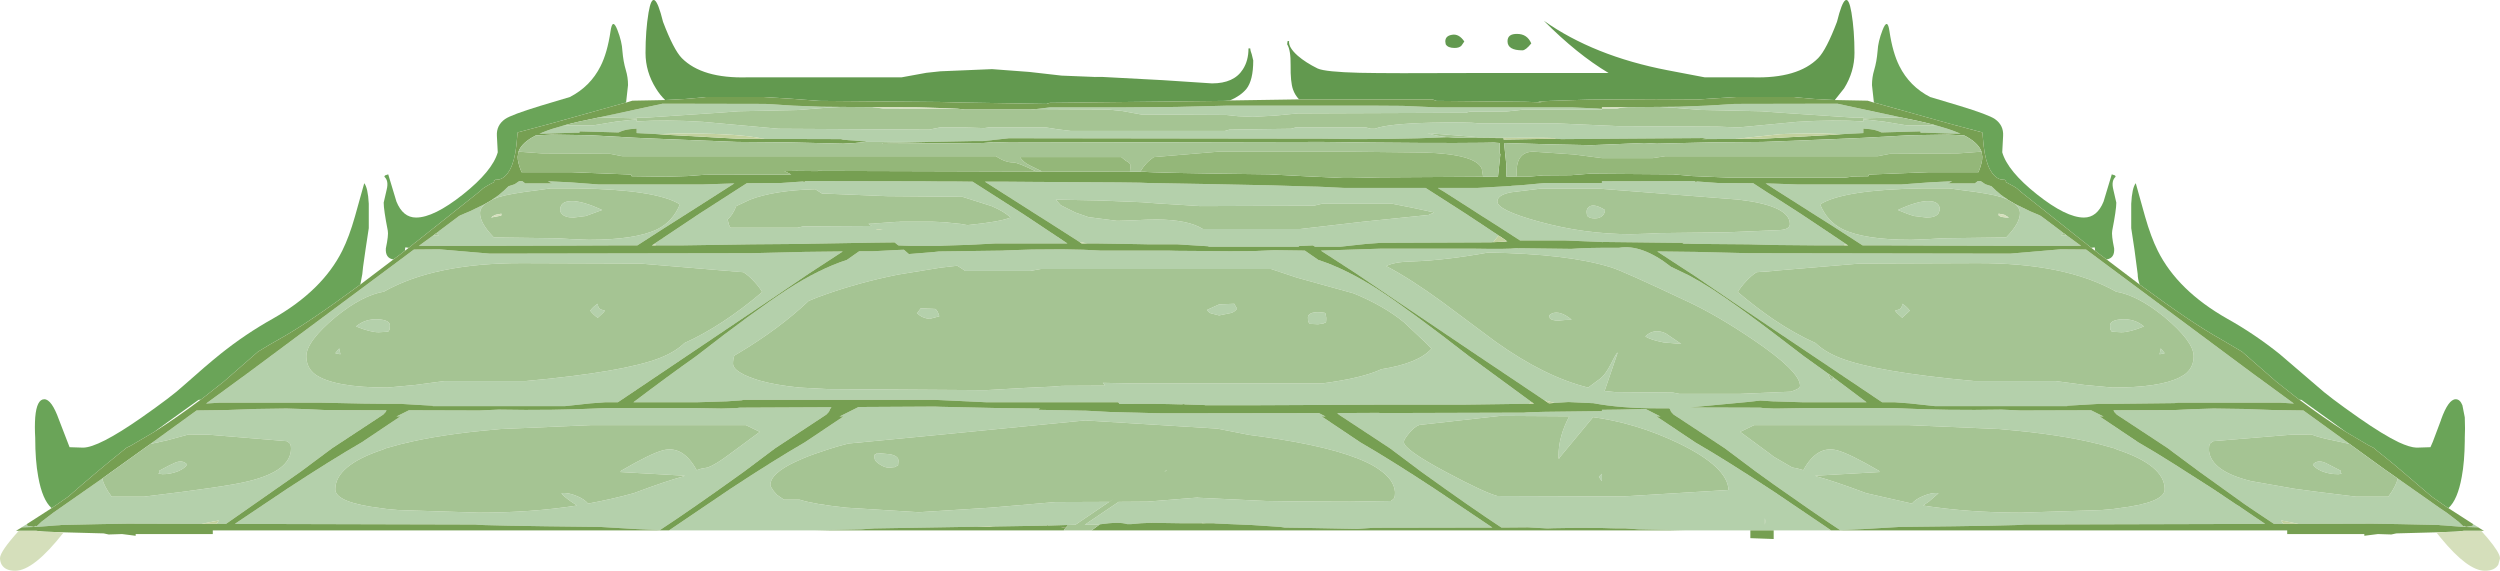 <?xml version="1.0" encoding="UTF-8" standalone="no"?>
<svg xmlns:ffdec="https://www.free-decompiler.com/flash" xmlns:xlink="http://www.w3.org/1999/xlink" ffdec:objectType="frame" height="132.1px" width="578.6px" xmlns="http://www.w3.org/2000/svg">
  <g transform="matrix(1.0, 0.0, 0.0, 1.0, 0.0, 22.45)">
    <use ffdec:characterId="594" height="132.1" transform="matrix(1.0, 0.0, 0.0, 1.0, 0.0, -22.45)" width="578.6" xlink:href="#shape0"/>
  </g>
  <defs>
    <g id="shape0" transform="matrix(1.0, 0.0, 0.0, 1.0, 0.0, 22.45)">
      <path d="M91.05 37.6 Q89.15 37.3 89.3 35.05 89.95 31.95 89.75 30.95 88.8 26.1 88.8 24.45 L89.5 21.4 Q90.0 19.35 88.95 18.45 L89.1 18.15 89.85 17.9 91.75 24.2 Q93.25 27.9 96.3 27.9 100.4 27.9 107.15 22.55 113.95 17.15 115.2 12.8 L115.0 9.0 Q114.85 6.55 116.9 5.1 118.35 4.1 125.05 2.05 L131.9 0.0 Q136.65 -2.45 139.0 -7.15 140.55 -10.2 141.3 -15.2 141.75 -18.45 142.9 -15.5 143.95 -12.8 144.05 -10.65 144.25 -8.2 144.85 -6.2 145.35 -4.55 145.35 -2.75 L144.9 1.3 144.6 1.35 127.65 6.1 119.8 8.2 119.5 11.3 Q119.1 14.8 118.05 16.75 L118.05 16.8 118.0 16.85 Q117.05 18.6 115.65 19.05 L115.3 19.1 114.85 19.15 114.65 19.15 114.25 19.45 114.35 19.45 114.35 19.7 Q113.4 20.15 112.5 20.7 L111.8 21.15 111.25 21.65 110.4 22.35 96.3 33.55 95.95 33.8 95.6 34.1 95.55 34.15 95.45 34.2 95.4 34.25 94.6 34.9 93.8 34.8 93.8 34.85 93.75 35.2 93.7 35.55 93.7 35.6 93.55 35.7 93.5 35.75 93.45 35.75 93.2 36.0 91.05 37.6 M433.7 1.3 L433.25 -2.75 Q433.25 -4.55 433.75 -6.2 434.35 -8.2 434.55 -10.65 434.65 -12.8 435.7 -15.5 436.85 -18.45 437.3 -15.2 438.05 -10.2 439.6 -7.15 441.95 -2.45 446.7 0.0 L453.55 2.05 Q460.25 4.1 461.7 5.1 463.75 6.55 463.6 9.0 L463.4 12.8 Q464.65 17.15 471.45 22.55 478.2 27.9 482.3 27.9 485.35 27.9 486.85 24.2 L488.75 17.9 489.5 18.15 489.65 18.45 Q488.6 19.35 489.1 21.4 L489.8 24.45 Q489.8 26.1 488.85 30.95 488.65 31.95 489.3 35.05 489.45 37.3 487.55 37.6 L485.4 36.0 485.15 35.75 485.1 35.75 485.05 35.7 484.9 35.6 484.9 35.55 484.85 35.2 484.8 34.85 484.8 34.8 484.0 34.9 483.2 34.25 483.15 34.2 483.05 34.15 483.0 34.1 482.65 33.8 482.3 33.55 468.2 22.35 467.35 21.65 466.8 21.15 466.1 20.7 464.25 19.7 464.25 19.45 464.35 19.45 463.95 19.15 463.75 19.15 463.3 19.1 462.95 19.05 Q461.55 18.6 460.6 16.85 L460.55 16.8 460.55 16.75 Q459.5 14.8 459.1 11.3 L458.8 8.2 450.95 6.1 434.0 1.35 433.7 1.3 M495.2 43.4 Q494.75 42.1 494.75 41.0 L494.0 35.3 493.25 30.35 493.25 24.7 Q493.45 21.0 494.3 19.95 L496.45 27.65 Q497.8 32.4 499.4 35.6 504.0 44.8 515.45 51.3 521.8 54.85 527.55 59.45 L536.3 66.95 Q538.85 69.3 546.0 74.3 551.6 78.2 555.15 79.9 557.75 81.1 559.25 81.15 L559.4 81.15 562.5 81.05 563.05 79.8 564.95 74.75 564.95 74.7 Q566.65 69.95 568.35 69.95 569.35 69.95 569.9 71.35 L570.45 74.15 570.5 76.55 570.5 76.95 570.45 78.85 570.45 79.55 Q570.4 84.45 569.75 87.9 568.8 93.2 566.7 95.1 L566.65 95.15 566.55 95.1 565.25 94.2 562.75 92.45 554.5 85.4 552.3 83.6 550.05 81.8 549.35 81.2 548.25 80.65 542.9 77.5 539.95 75.35 532.65 70.1 532.15 70.05 531.1 69.25 526.85 65.9 518.9 58.95 513.9 56.0 Q507.4 52.4 495.2 43.4 M11.95 95.15 Q9.8 93.25 8.85 87.9 8.15 84.2 8.15 78.85 8.0 76.3 8.15 74.15 8.5 69.95 10.25 69.95 11.95 69.95 13.65 74.7 L16.1 81.05 19.2 81.15 Q22.75 81.15 32.6 74.3 39.75 69.3 42.3 66.95 47.75 62.1 51.05 59.45 56.8 54.85 63.15 51.3 74.6 44.8 79.2 35.6 80.8 32.4 82.15 27.65 L84.3 19.95 Q85.15 21.0 85.35 24.7 L85.35 30.35 84.6 35.3 Q83.85 40.35 83.85 41.0 L83.4 43.4 Q71.2 52.4 64.7 56.0 62.35 57.3 59.7 58.95 L51.75 65.9 47.5 69.25 46.45 70.05 45.95 70.1 38.65 75.35 35.7 77.5 30.35 80.65 29.25 81.2 Q21.9 87.1 15.85 92.45 L13.35 94.2 11.95 95.15" fill="#6aa458" fill-rule="evenodd" stroke="none"/>
      <path d="M153.95 0.7 Q152.75 -0.45 151.8 -2.0 149.4 -5.85 149.4 -10.2 149.4 -15.35 150.1 -19.55 151.25 -26.3 153.45 -17.4 155.9 -10.95 157.8 -9.0 162.5 -4.25 173.0 -4.55 L208.65 -4.55 214.4 -5.6 217.65 -5.95 229.6 -6.45 238.25 -5.8 245.7 -4.95 253.15 -4.65 253.85 -4.55 253.25 -4.65 255.0 -4.65 269.1 -3.9 280.5 -3.15 Q285.6 -3.15 287.65 -6.4 288.95 -8.4 288.95 -11.25 L289.35 -11.25 Q289.35 -10.8 289.7 -9.9 L290.05 -8.45 Q290.05 -3.85 288.45 -1.85 287.1 -0.25 284.65 0.8 L284.6 0.8 283.45 0.9 283.4 0.9 242.95 1.35 242.2 1.6 221.25 1.25 217.65 1.15 212.5 1.1 189.65 0.9 183.1 0.4 176.75 0.0 163.4 0.0 162.6 0.1 158.7 0.45 153.95 0.7 M300.65 0.55 Q299.7 -0.45 299.25 -1.75 298.65 -3.45 298.7 -7.35 298.75 -10.85 297.9 -12.2 L298.0 -12.95 298.35 -12.95 Q298.15 -11.5 300.35 -9.55 302.2 -7.95 304.95 -6.6 306.7 -5.8 314.7 -5.6 321.5 -5.45 340.75 -5.55 L372.3 -5.55 Q365.0 -9.9 357.3 -17.65 368.85 -9.5 385.9 -6.2 L394.55 -4.55 405.6 -4.55 Q416.1 -4.25 420.8 -9.0 422.7 -10.95 425.15 -17.4 427.35 -26.3 428.5 -19.55 429.2 -15.35 429.2 -10.2 429.2 -5.85 426.8 -2.0 L424.65 0.7 419.9 0.45 416.0 0.1 415.2 0.0 401.85 0.0 395.5 0.4 393.45 0.55 383.3 0.5 367.8 0.6 358.75 0.9 356.0 1.05 356.8 1.25 353.0 1.1 332.4 0.9 331.55 0.55 301.9 0.55 300.65 0.55 M336.05 -14.4 Q337.65 -14.7 338.9 -12.85 L338.25 -11.9 Q337.75 -11.35 336.65 -11.35 335.1 -11.35 334.6 -12.2 L334.5 -12.85 Q334.5 -14.15 336.05 -14.4 M348.9 -12.9 Q348.9 -14.65 351.15 -14.6 353.45 -14.6 354.4 -12.4 353.1 -10.8 352.35 -10.8 348.9 -10.8 348.9 -12.9" fill="#62994f" fill-rule="evenodd" stroke="none"/>
      <path d="M572.4 98.85 L573.45 99.5 573.5 99.6 570.2 99.5 567.5 99.3 565.65 99.15 564.75 99.1 564.4 99.05 555.2 98.85 549.1 98.75 532.0 98.8 527.95 98.0 528.45 98.75 528.45 98.8 526.3 98.8 521.8 95.8 519.45 94.2 519.1 93.95 509.0 86.7 503.0 82.25 501.75 81.3 489.9 73.5 489.3 72.85 489.15 72.5 503.35 72.45 507.4 72.25 507.55 72.25 512.3 72.1 519.25 72.2 526.15 72.45 533.1 72.55 543.8 80.3 539.9 79.45 Q536.85 78.85 534.95 78.1 L530.35 78.15 512.25 79.65 511.6 80.1 Q511.25 80.45 511.25 81.35 L511.25 81.9 Q511.8 86.65 521.0 88.9 L530.9 90.65 536.05 91.35 545.3 92.5 552.75 92.5 Q554.5 90.15 554.95 88.3 L564.55 95.05 566.25 96.2 569.0 98.3 570.1 99.35 570.45 99.25 570.7 99.5 571.5 99.35 Q572.55 99.3 572.3 98.95 L572.4 98.85 M423.25 100.3 L410.5 100.3 405.1 100.3 389.95 100.3 383.9 100.15 381.55 100.1 379.15 100.05 376.3 99.85 374.35 99.85 372.4 99.8 370.75 99.75 Q365.15 99.65 359.5 99.8 L358.15 99.85 353.65 99.6 347.5 99.65 Q340.35 94.95 328.9 86.7 L321.7 81.3 309.85 73.5 309.5 73.15 319.2 73.1 319.25 73.15 352.8 73.05 Q353.45 72.85 370.75 72.7 L370.75 72.4 374.7 72.35 380.85 72.2 381.65 72.6 383.9 73.75 384.3 73.95 383.35 73.9 392.3 79.9 Q399.55 84.1 409.5 90.65 L410.5 91.3 422.7 99.55 423.5 100.15 423.25 100.3 M188.65 100.3 L154.85 100.3 169.1 90.65 Q179.05 84.1 186.3 79.9 L195.25 73.9 194.3 73.95 198.6 71.8 198.55 71.75 216.35 71.65 217.65 71.7 231.35 72.0 231.7 72.0 240.7 72.1 240.3 72.4 251.1 72.6 251.3 72.6 256.9 72.9 260.55 73.0 262.8 73.05 266.45 73.15 269.0 73.2 271.1 73.2 271.45 73.2 271.7 73.2 272.0 73.2 272.25 73.2 305.25 73.15 306.8 73.95 305.85 73.9 314.8 79.9 Q322.05 84.1 332.0 90.65 L345.4 99.65 317.95 99.7 314.15 99.95 313.95 99.95 300.65 99.7 297.3 99.65 296.35 99.5 289.55 99.05 289.4 99.05 289.25 99.05 281.25 98.7 280.95 98.65 279.1 98.65 278.15 98.55 278.2 98.65 273.15 98.65 266.55 98.55 266.45 98.5 266.4 98.55 264.1 98.65 261.85 98.85 260.85 98.85 Q259.1 98.25 254.55 98.9 L254.35 98.9 254.0 98.95 253.0 99.0 251.05 99.0 Q255.0 96.3 258.9 93.7 L265.55 93.65 277.2 92.7 277.35 92.75 293.0 93.5 299.8 93.6 312.5 93.65 321.9 93.5 322.5 93.05 Q322.85 92.65 322.85 91.75 L322.85 91.35 Q322.6 88.55 319.25 86.25 317.95 85.3 316.2 84.5 308.55 80.9 292.1 78.6 L289.1 78.2 281.75 76.75 251.15 74.85 217.65 78.15 207.85 79.1 196.35 80.2 Q193.75 80.85 191.5 81.6 L190.2 82.05 Q186.9 83.1 184.5 84.25 L184.25 84.35 Q178.3 87.1 178.3 89.8 178.3 90.15 179.05 91.2 L179.85 92.1 181.45 93.2 185.1 93.2 Q188.35 94.25 195.9 95.05 L212.65 96.1 229.2 95.05 244.25 93.75 256.75 93.7 257.6 93.1 248.9 99.0 247.2 99.05 242.55 99.2 242.5 99.0 242.4 99.2 230.35 99.4 229.75 99.4 229.1 99.35 226.3 99.45 202.3 99.85 199.45 100.05 197.05 100.1 194.7 100.15 188.65 100.3 M5.1 99.6 L5.15 99.5 6.2 98.85 6.3 98.95 Q6.05 99.3 7.1 99.35 L7.9 99.5 8.15 99.25 8.5 99.35 9.6 98.3 12.35 96.2 23.65 88.3 Q24.1 90.15 25.85 92.5 L33.3 92.5 Q52.85 90.15 57.6 88.9 67.35 86.5 67.35 81.35 67.35 80.45 67.0 80.1 L66.35 79.65 48.25 78.15 43.65 78.1 38.7 79.45 34.8 80.3 45.5 72.55 52.45 72.45 59.35 72.2 66.3 72.1 71.2 72.25 75.25 72.45 89.45 72.5 89.3 72.85 88.7 73.5 76.85 81.3 69.6 86.7 52.3 98.8 50.15 98.8 50.15 98.75 50.65 98.0 46.6 98.8 29.5 98.75 23.4 98.85 14.2 99.05 13.85 99.1 12.95 99.15 11.1 99.3 8.4 99.5 5.1 99.6 M521.25 63.9 L530.9 70.95 530.25 70.9 527.85 70.75 504.1 70.75 503.25 70.85 494.6 70.95 489.9 71.0 489.45 71.0 485.7 71.0 485.65 71.0 485.35 71.05 478.45 71.45 478.45 71.55 447.9 71.55 441.9 70.9 438.5 70.65 435.6 70.65 410.5 53.8 400.0 46.7 392.15 41.35 391.45 40.9 383.55 35.75 384.0 35.75 392.45 35.85 394.2 35.9 404.75 36.15 405.3 36.15 465.25 36.25 476.95 35.25 482.8 35.3 488.1 39.25 515.8 59.85 521.25 63.9 M500.05 58.2 L500.25 58.35 501.0 59.3 499.8 59.55 500.05 58.45 500.05 58.2 M488.55 54.0 Q488.35 53.8 488.35 52.9 488.35 51.6 491.15 51.45 494.05 51.3 496.2 53.1 492.9 54.45 490.95 54.45 L489.3 54.35 488.75 54.3 488.55 54.0 M505.25 64.45 L505.65 64.2 Q507.7 62.65 507.7 60.0 507.7 56.55 500.85 50.85 494.75 45.9 489.75 45.05 478.0 38.4 457.65 38.45 L430.4 38.55 410.8 40.2 410.5 40.25 406.55 40.55 Q405.3 41.35 404.2 42.55 402.9 43.9 402.2 45.15 406.4 48.7 410.5 51.5 415.4 54.8 420.2 56.95 422.25 58.95 425.75 60.35 434.05 63.65 457.05 65.75 L475.8 65.75 482.5 66.65 488.95 67.25 Q499.7 67.25 504.35 64.95 L505.25 64.45 M424.4 64.95 L432.0 70.65 417.25 70.65 410.8 70.45 410.6 70.45 410.5 70.45 407.4 70.25 404.85 70.55 391.05 71.85 407.4 71.9 408.15 72.0 410.5 72.1 411.6 72.1 417.25 72.0 438.5 72.0 Q450.8 72.6 463.15 72.35 L467.65 72.55 483.95 72.5 486.85 73.95 485.9 73.9 494.85 79.9 Q498.6 82.05 503.1 84.9 L512.1 90.65 517.55 94.3 518.05 94.6 520.4 96.2 524.25 98.8 468.5 98.95 Q467.7 99.2 439.75 99.5 L431.2 100.0 427.8 100.15 425.9 100.25 Q419.9 96.3 410.5 89.65 L406.4 86.7 399.2 81.3 388.35 74.15 387.35 73.5 386.75 72.85 386.55 72.35 386.35 72.05 383.5 72.05 Q375.0 72.05 368.7 70.85 L368.4 70.85 363.0 70.6 359.75 70.8 357.45 70.2 Q340.9 59.15 322.5 46.7 L313.95 40.9 305.7 35.55 319.6 35.1 340.9 35.1 Q349.35 35.25 350.75 35.0 L351.3 35.0 351.35 35.05 351.55 35.0 363.65 35.15 Q367.45 34.85 374.7 34.9 380.0 34.0 386.75 39.3 L390.9 41.3 Q393.6 42.75 396.4 44.55 402.0 48.2 410.5 54.65 L417.5 60.0 423.0 63.95 423.7 65.5 423.7 65.7 424.4 64.95 M489.3 81.3 L485.7 80.3 485.45 80.25 Q476.65 78.05 463.8 76.95 L462.8 76.85 442.0 75.95 405.95 75.95 Q404.85 76.45 403.9 76.95 L402.75 77.5 409.8 82.7 410.5 83.25 414.8 85.75 415.9 85.95 417.15 86.3 417.35 86.4 Q420.5 80.6 425.1 81.75 427.9 82.45 434.85 86.5 L435.0 86.8 427.05 87.25 420.1 87.65 420.4 87.8 Q424.35 88.85 431.95 91.7 L442.5 94.1 Q443.3 93.1 445.1 92.35 447.25 91.45 448.65 91.7 L446.4 93.65 445.05 94.55 Q455.65 96.2 467.75 96.2 L486.35 95.6 489.1 95.35 490.15 95.2 Q501.0 93.9 501.0 90.8 501.0 85.25 490.0 81.6 L489.3 81.3 M541.75 86.5 L541.75 86.95 541.95 87.15 541.3 87.3 541.0 87.3 Q539.1 87.3 537.35 86.6 535.8 85.9 535.35 85.15 L535.3 85.05 Q536.35 83.9 538.1 84.65 L538.25 84.7 541.75 86.5 M448.0 6.55 Q451.1 7.4 452.9 8.15 L453.75 8.5 451.35 8.45 445.5 8.25 444.5 8.25 444.45 7.95 435.45 8.2 Q434.2 7.6 432.85 7.45 L431.25 7.3 431.25 8.35 427.15 8.55 426.2 8.6 421.8 8.45 Q414.7 8.45 412.05 8.6 L401.65 9.7 393.95 9.75 395.1 9.5 361.35 9.75 360.1 9.65 359.75 9.5 357.5 9.45 357.45 9.45 356.35 9.45 342.05 9.3 330.4 8.35 Q332.35 9.05 335.15 9.3 321.0 9.95 305.95 9.65 L233.5 9.55 227.5 10.2 225.15 10.2 215.05 10.4 200.3 10.4 200.5 10.3 195.15 9.9 194.65 9.75 176.95 9.7 Q172.9 8.85 166.55 8.6 163.9 8.45 156.8 8.45 L152.4 8.6 151.45 8.55 147.35 8.35 147.35 7.3 145.75 7.45 Q144.4 7.6 143.15 8.2 L134.15 7.95 134.1 8.25 133.1 8.25 127.25 8.45 124.85 8.5 125.7 8.15 Q127.5 7.4 130.6 6.55 L137.4 6.55 142.55 5.7 147.35 5.15 147.35 5.65 Q154.05 5.2 162.65 5.75 L180.2 7.35 215.05 7.55 217.55 7.05 217.65 7.05 223.25 7.05 227.75 7.2 228.85 7.05 242.1 7.05 244.95 7.5 247.8 7.85 283.5 7.85 284.55 7.55 298.85 7.35 299.85 7.05 316.15 7.05 317.25 7.35 318.2 7.35 Q321.1 6.2 331.25 5.95 340.0 5.75 342.05 6.1 L360.1 6.1 374.7 6.75 397.45 6.85 402.3 7.05 415.95 5.75 Q424.55 5.2 431.25 5.65 L431.25 5.15 436.05 5.7 441.2 6.55 448.0 6.55 M464.55 23.7 L463.3 23.2 Q460.65 22.35 454.0 21.55 L451.15 21.15 444.9 21.15 Q426.65 21.45 421.25 24.85 422.85 28.8 426.45 30.6 431.5 33.05 442.3 33.05 L446.2 32.9 449.55 32.7 464.3 32.5 464.5 32.3 Q467.5 29.15 467.5 26.9 467.5 25.7 466.35 24.75 L469.85 26.45 472.1 27.4 472.5 27.65 476.9 30.95 477.45 31.4 477.55 31.45 477.05 32.05 478.35 32.05 481.65 34.45 469.05 34.45 449.5 34.4 449.05 34.4 437.15 34.35 435.6 34.35 431.1 34.35 424.9 30.35 419.7 27.05 410.5 21.2 408.65 20.0 410.5 20.05 416.2 20.25 439.95 20.25 446.65 19.75 451.8 19.5 450.8 20.0 457.05 20.0 457.75 19.45 458.4 19.45 459.5 20.2 460.9 20.65 461.9 21.6 461.95 21.65 462.1 21.8 462.25 21.9 463.05 22.6 463.8 23.15 464.65 23.7 464.55 23.7 M448.6 27.0 Q447.9 27.9 445.85 27.9 L443.05 27.55 Q441.55 27.15 439.25 26.15 443.85 24.0 446.45 24.1 448.95 24.15 448.95 26.15 L448.6 27.0 M383.7 2.3 L388.55 2.25 395.05 2.0 401.45 1.6 425.25 1.55 438.9 4.5 439.85 4.7 431.25 4.95 431.25 4.75 429.4 4.8 412.35 3.65 407.6 3.3 393.7 3.0 386.9 2.45 383.7 2.3 M370.75 2.75 L370.75 2.95 352.35 2.95 348.7 3.35 340.15 3.4 339.2 3.65 300.35 3.8 295.2 4.3 289.9 4.6 286.6 4.45 283.75 4.15 264.15 4.05 259.8 3.25 256.4 2.9 239.75 2.8 243.05 2.4 260.5 2.4 272.3 2.3 284.15 2.0 317.15 2.0 324.6 2.05 332.55 2.4 363.75 2.4 369.55 2.65 370.75 2.75 M194.9 2.3 L191.7 2.45 184.9 3.0 171.0 3.3 166.25 3.65 149.2 4.8 147.35 4.75 147.35 4.95 138.75 4.7 139.7 4.5 153.35 1.55 177.15 1.6 183.55 2.0 190.05 2.25 194.9 2.3 M332.95 21.05 L341.85 21.05 349.65 20.6 349.9 20.55 352.3 20.4 357.6 19.9 370.75 19.9 370.75 19.5 392.35 19.45 392.35 19.5 392.35 19.75 392.75 19.55 397.55 19.9 397.8 19.9 397.85 19.9 405.75 19.95 409.05 22.1 410.5 23.0 416.8 27.05 427.65 34.3 427.35 34.2 426.9 34.1 426.85 34.35 422.05 34.35 421.2 34.35 410.5 34.25 404.65 34.1 392.5 34.0 390.8 33.95 390.6 33.95 389.35 33.95 389.75 33.75 388.2 33.75 371.1 33.55 370.75 33.6 370.75 33.55 362.05 33.2 351.8 33.2 347.4 30.35 342.2 27.05 341.6 26.65 334.1 21.85 333.05 21.25 333.05 21.2 332.95 21.05 M414.25 29.4 Q414.25 25.15 402.4 23.75 L369.95 21.2 356.65 21.2 349.75 22.05 Q346.55 22.65 346.55 24.2 346.55 26.2 356.2 28.85 366.75 31.75 377.45 31.75 L381.0 31.65 384.15 31.5 400.05 31.3 411.9 30.8 Q414.25 30.65 414.25 29.4 M440.25 47.85 Q441.3 48.5 442.0 49.45 L440.25 51.1 438.95 49.9 438.6 49.45 439.45 49.2 Q440.25 48.9 440.25 47.85 M416.6 66.85 Q416.6 63.5 405.8 56.2 397.25 50.4 390.4 47.25 375.5 40.2 372.8 39.4 362.9 36.3 344.4 36.0 334.45 37.8 327.0 38.05 322.5 38.15 320.85 39.15 326.4 42.05 333.8 47.45 L346.15 56.65 Q357.5 64.75 367.55 67.25 L370.2 65.3 Q371.55 64.35 372.9 61.65 374.1 59.2 374.4 59.15 L371.5 67.65 371.35 68.05 373.85 68.3 387.15 68.4 388.65 68.7 402.85 68.7 414.45 68.2 Q416.6 67.55 416.6 66.85 M408.45 97.5 L408.45 99.0 408.6 98.15 408.45 97.5 M368.05 25.25 Q369.2 24.75 371.45 26.15 371.45 26.85 370.95 27.4 370.3 28.1 369.1 28.1 367.7 28.1 367.3 27.4 L367.2 26.6 Q367.2 25.65 368.05 25.25 M331.85 26.7 L327.0 25.65 322.2 24.7 306.0 24.7 304.1 25.15 277.75 25.25 271.55 24.85 268.15 24.65 265.6 24.45 264.25 24.35 254.6 23.95 244.35 23.75 245.5 25.05 248.9 26.75 251.9 27.8 258.45 28.65 259.0 28.65 262.15 28.55 265.3 28.4 267.65 28.35 Q275.0 28.4 278.4 30.55 L300.95 30.55 315.6 28.85 330.65 27.3 331.15 27.05 Q331.7 26.95 331.85 26.7 M347.15 32.25 L346.8 32.1 346.4 32.6 345.65 33.55 345.6 33.6 345.55 33.6 345.1 33.65 319.6 33.75 316.2 34.0 312.95 34.35 310.25 34.65 304.35 34.65 303.85 34.35 300.5 34.5 300.7 34.65 279.7 34.65 279.7 34.55 272.45 34.1 267.6 34.1 265.85 34.1 263.5 34.05 254.05 33.9 251.65 33.9 249.85 33.55 244.85 30.35 239.65 27.05 227.95 19.6 233.1 19.6 239.2 19.65 Q265.15 19.75 265.6 19.9 L279.65 20.15 294.35 20.45 302.45 20.7 304.85 20.75 307.2 20.85 308.05 20.9 311.2 21.05 329.95 21.05 339.3 27.05 347.15 32.25 M360.7 51.75 Q359.15 51.75 358.7 51.2 L358.55 50.55 Q359.45 49.65 361.0 50.0 362.35 50.35 363.75 51.55 L362.3 51.6 360.7 51.75 M353.95 71.0 L353.45 71.0 342.85 71.15 339.15 71.2 333.2 71.2 320.95 71.2 289.05 71.35 278.85 71.35 278.9 71.3 274.1 71.15 274.1 71.05 273.5 71.15 Q267.45 70.95 260.0 71.05 L259.1 71.05 258.8 70.65 228.3 70.65 220.95 70.3 217.65 70.15 216.35 70.1 172.05 70.1 171.65 70.2 168.0 70.45 167.8 70.45 161.35 70.65 146.6 70.65 Q154.45 64.7 161.1 60.0 174.45 49.6 182.2 44.55 189.55 39.8 196.0 37.7 L198.85 35.7 202.05 35.7 207.85 35.4 209.2 35.35 210.35 36.35 215.95 35.9 217.3 35.75 232.0 35.55 232.85 35.5 238.85 35.3 245.85 35.25 250.75 35.35 254.75 35.55 270.6 35.55 272.3 35.6 279.0 35.65 284.75 35.7 290.45 35.65 294.95 35.45 302.0 35.55 305.1 37.7 Q311.55 39.8 318.95 44.55 326.65 49.6 340.0 60.0 L354.4 70.55 353.95 71.0 M347.2 73.8 L328.5 75.9 Q327.25 76.35 326.0 77.95 324.9 79.3 324.9 79.85 324.9 81.6 334.65 86.8 343.55 91.55 346.55 92.35 L375.55 92.45 400.05 90.95 Q399.85 85.65 388.65 80.2 378.6 75.35 368.05 74.0 L368.7 74.1 360.95 83.45 Q360.7 84.2 360.7 83.05 360.7 78.55 363.2 73.9 L347.2 73.8 M331.15 58.1 L330.0 56.9 324.95 52.15 Q320.35 48.35 313.3 45.45 L300.15 41.8 294.15 39.8 240.95 39.8 238.45 40.25 223.4 40.25 222.5 39.65 221.55 39.05 217.65 39.5 207.85 41.1 206.65 41.35 205.25 41.65 Q196.85 43.5 189.1 46.4 L187.15 47.2 Q180.35 53.65 170.8 59.35 L169.95 59.85 Q169.65 60.75 169.65 61.7 169.65 62.95 171.9 64.1 L172.25 64.3 Q173.2 64.75 174.5 65.2 L175.7 65.6 Q179.55 66.7 185.05 67.25 L191.6 67.6 228.15 67.85 236.85 67.35 239.95 67.2 243.3 67.05 245.8 66.85 255.8 66.8 255.25 66.15 262.25 66.3 305.95 66.3 Q315.4 65.05 319.7 63.0 328.3 61.65 331.3 58.25 L331.15 58.1 M389.1 57.15 L385.05 56.8 Q381.95 56.2 380.8 55.4 382.8 53.45 385.5 54.7 L389.1 57.15 M370.65 88.8 L370.05 87.9 370.75 87.2 370.75 88.9 370.65 88.8 M286.3 49.0 Q285.7 49.8 284.85 50.0 L282.15 50.55 280.2 50.05 Q279.5 49.7 279.4 49.25 L282.15 48.0 285.65 47.85 286.3 49.0 M306.75 52.15 L306.35 52.4 305.05 52.6 303.15 52.5 302.9 52.2 Q302.7 51.95 302.7 51.1 302.7 50.25 303.75 49.95 304.75 49.65 306.6 49.95 L306.8 50.15 306.95 51.1 Q306.95 52.55 306.75 52.15 M150.95 34.3 L161.8 27.05 172.85 19.95 180.75 19.9 180.8 19.9 185.85 19.55 186.25 19.75 186.25 19.5 186.25 19.45 211.4 19.5 213.35 19.5 217.65 19.55 220.9 19.55 225.1 19.6 236.75 27.05 247.05 33.9 230.3 33.9 223.7 34.25 223.1 34.25 218.45 34.4 217.65 34.45 213.3 34.45 210.7 34.45 207.95 34.35 207.85 34.3 207.05 33.65 202.7 33.7 188.0 33.95 187.8 33.95 186.1 34.0 173.95 34.1 157.4 34.35 156.55 34.35 151.75 34.35 151.7 34.1 151.25 34.2 150.95 34.3 M222.2 29.35 L223.9 29.65 Q231.45 28.9 233.85 27.9 232.55 26.55 229.5 25.25 L222.75 23.1 205.25 22.95 190.8 22.35 190.45 22.35 190.25 22.35 188.7 21.35 Q179.15 21.6 173.6 23.75 L170.4 25.25 Q169.55 27.35 168.4 28.35 L168.7 29.55 169.05 30.25 184.6 30.25 185.85 29.95 201.7 29.85 201.0 29.35 202.2 29.3 202.7 29.25 202.95 29.2 203.3 29.2 203.35 29.2 207.5 28.9 207.85 28.9 207.95 28.9 208.4 28.85 210.2 28.85 211.0 28.85 215.75 28.85 218.85 29.0 219.4 29.05 219.6 29.1 219.7 29.1 221.65 29.3 222.15 29.35 222.2 29.35 M203.1 30.75 L204.25 30.65 202.8 30.55 203.1 30.75 M213.1 48.9 L216.45 49.05 Q217.0 49.35 217.4 50.75 L215.15 51.35 Q213.45 51.2 212.25 50.05 L213.1 48.9 M114.05 23.7 L113.95 23.7 114.8 23.15 115.55 22.6 116.35 21.9 116.5 21.8 116.65 21.65 116.7 21.6 117.7 20.65 119.1 20.2 120.2 19.45 120.85 19.45 121.55 20.0 127.8 20.0 126.8 19.5 131.95 19.75 138.65 20.25 162.4 20.25 169.95 20.0 158.9 27.05 153.7 30.35 147.5 34.35 143.0 34.35 141.45 34.35 129.55 34.4 129.1 34.4 109.55 34.45 96.95 34.45 100.25 32.05 101.55 32.05 101.05 31.45 101.15 31.4 101.7 30.95 106.1 27.65 106.5 27.4 108.75 26.45 112.25 24.75 Q111.1 25.7 111.1 26.9 111.1 29.15 114.1 32.3 L114.3 32.5 129.05 32.7 132.4 32.9 136.3 33.05 Q147.1 33.05 152.15 30.6 155.75 28.8 157.35 24.85 151.95 21.45 133.7 21.15 L127.45 21.15 124.6 21.55 Q117.95 22.35 115.3 23.2 L114.05 23.7 M173.3 36.15 L173.85 36.15 184.4 35.9 186.15 35.85 194.6 35.75 195.05 35.75 187.15 40.9 178.6 46.7 143.0 70.65 140.1 70.65 136.7 70.9 130.7 71.55 100.15 71.55 100.15 71.45 93.25 71.05 92.95 71.0 92.9 71.0 89.15 71.0 88.7 71.0 84.0 70.95 74.5 70.75 50.75 70.75 48.35 70.9 47.7 70.95 57.35 63.9 62.8 59.85 90.5 39.25 95.8 35.3 101.65 35.25 113.35 36.25 173.3 36.15 M174.4 42.55 Q173.3 41.35 172.05 40.55 L167.8 40.2 148.2 38.55 120.95 38.45 Q100.6 38.4 88.85 45.05 83.85 45.9 77.75 50.85 70.9 56.55 70.9 60.0 70.9 62.65 72.95 64.2 77.25 67.25 89.65 67.25 L96.1 66.65 102.8 65.75 121.55 65.75 Q144.55 63.65 152.85 60.35 156.35 58.95 158.4 56.95 167.15 53.0 176.4 45.15 175.7 43.9 174.4 42.55 M191.85 72.85 L191.25 73.5 179.4 81.3 172.2 86.7 Q159.95 95.5 152.7 100.25 L150.8 100.15 147.4 100.0 138.85 99.5 Q110.9 99.2 110.1 98.95 L54.35 98.8 66.5 90.65 Q76.5 84.1 83.75 79.9 L92.7 73.9 91.75 73.95 94.65 72.5 110.95 72.55 115.45 72.35 Q127.8 72.6 140.1 72.0 L161.35 72.0 167.0 72.1 170.45 72.0 171.2 71.9 192.45 71.8 Q192.1 72.15 191.85 72.85 M202.4 83.5 L202.4 82.6 202.45 82.85 203.05 82.4 206.1 82.7 Q207.5 83.0 207.85 83.7 L207.95 84.15 207.85 85.25 207.35 85.5 207.15 85.65 205.8 85.8 Q204.8 85.8 203.65 85.05 202.4 84.3 202.4 83.5 M163.8 85.75 Q165.6 85.1 168.8 82.7 L175.85 77.5 172.65 75.95 136.6 75.95 115.8 76.85 114.8 76.95 Q101.95 78.05 93.15 80.25 L92.9 80.3 89.3 81.3 88.6 81.6 Q77.6 85.25 77.6 90.8 77.6 93.9 88.45 95.2 L89.5 95.35 92.25 95.6 110.85 96.2 Q122.95 96.2 133.55 94.55 L132.2 93.65 Q130.2 92.25 129.95 91.7 131.35 91.45 133.5 92.35 135.3 93.1 136.1 94.1 141.6 93.1 146.65 91.7 154.25 88.85 158.2 87.8 L158.5 87.65 151.55 87.25 143.6 86.8 143.75 86.5 Q150.7 82.45 153.5 81.75 158.1 80.6 161.25 86.4 L161.45 86.3 Q162.4 85.95 162.7 85.95 L163.8 85.75 M135.55 27.55 L132.75 27.9 Q130.7 27.9 130.0 27.0 129.6 26.55 129.65 26.15 129.65 24.15 132.15 24.1 134.75 24.0 139.35 26.15 L135.55 27.55 M139.15 49.2 L140.0 49.45 139.65 49.9 138.35 51.1 Q137.3 50.4 136.6 49.45 137.3 48.5 138.35 47.85 138.35 48.9 139.15 49.2 M90.25 52.9 Q90.25 53.8 90.05 54.0 L89.85 54.3 89.3 54.35 87.65 54.45 Q85.7 54.45 82.4 53.1 84.55 51.3 87.45 51.45 90.25 51.6 90.25 52.9 M37.6 87.3 L36.65 87.15 36.85 86.95 36.85 86.5 Q39.4 85.1 40.5 84.65 42.25 83.9 43.3 85.05 42.9 85.85 41.25 86.6 39.5 87.3 37.6 87.3 M78.55 58.45 L78.8 59.55 77.6 59.3 78.35 58.35 78.55 58.2 78.55 58.45" fill="#b4d0ab" fill-rule="evenodd" stroke="none"/>
      <path d="M144.9 1.3 L146.35 0.85 153.95 0.7 158.7 0.45 162.6 0.1 163.4 0.0 176.75 0.0 183.1 0.4 189.65 0.9 212.5 1.1 217.65 1.15 221.25 1.25 242.2 1.6 242.95 1.35 283.4 0.9 283.45 0.9 284.6 0.8 284.65 0.8 300.65 0.55 301.9 0.55 331.55 0.55 332.4 0.9 353.0 1.1 356.8 1.25 356.0 1.05 358.75 0.9 367.8 0.6 383.3 0.5 393.45 0.55 395.5 0.4 401.85 0.0 415.2 0.0 416.0 0.1 419.9 0.45 424.65 0.7 432.25 0.85 433.7 1.3 434.0 1.35 450.95 6.1 458.8 8.2 459.1 11.3 Q459.5 14.8 460.55 16.75 L460.55 16.8 460.6 16.85 Q461.55 18.6 462.95 19.05 L463.3 19.1 463.75 19.15 463.95 19.15 464.35 19.45 464.25 19.45 464.25 19.7 466.1 20.7 466.8 21.15 467.35 21.65 468.2 22.35 482.3 33.55 482.65 33.8 483.0 34.1 483.05 34.15 483.15 34.2 483.2 34.25 484.0 34.9 484.9 35.6 485.05 35.7 485.1 35.75 485.15 35.75 485.4 36.0 487.55 37.6 495.2 43.4 Q507.4 52.4 513.9 56.0 L518.9 58.95 526.85 65.9 531.1 69.25 532.15 70.05 Q537.75 74.25 542.9 77.5 L548.25 80.65 549.35 81.2 550.05 81.8 552.3 83.6 554.5 85.4 562.75 92.45 565.25 94.2 566.55 95.1 566.65 95.15 572.4 98.85 572.3 98.95 Q572.55 99.3 571.5 99.35 L570.7 99.5 570.45 99.25 570.1 99.35 569.0 98.3 566.25 96.2 564.55 95.05 554.95 88.3 552.0 86.25 549.65 84.55 547.1 82.7 543.8 80.3 533.1 72.55 526.15 72.45 519.25 72.2 512.3 72.1 507.55 72.25 507.4 72.25 503.35 72.45 489.15 72.5 489.3 72.85 489.9 73.5 501.75 81.3 503.0 82.25 509.0 86.7 519.1 93.95 519.45 94.2 521.8 95.8 526.3 98.8 528.45 98.8 532.0 98.8 549.1 98.75 555.2 98.85 564.4 99.05 564.75 99.1 565.65 99.15 567.5 99.3 570.2 99.5 573.5 99.6 573.55 99.6 574.45 100.15 574.9 100.4 574.25 100.4 570.2 100.4 568.95 100.55 568.2 100.6 563.85 100.75 556.45 100.95 554.6 101.0 553.45 101.25 550.35 101.15 547.2 101.55 547.2 101.15 532.25 101.15 529.35 101.15 529.35 100.3 423.75 100.3 422.7 99.55 410.5 91.3 409.5 90.65 Q399.55 84.1 392.3 79.9 L383.35 73.9 384.3 73.95 383.9 73.75 381.65 72.6 380.85 72.2 374.7 72.35 370.75 72.4 370.75 72.7 Q353.45 72.85 352.8 73.05 L319.25 73.15 319.2 73.1 309.5 73.15 309.85 73.5 321.7 81.3 328.9 86.7 Q340.35 94.95 347.5 99.65 L353.65 99.6 358.15 99.85 359.5 99.8 Q365.15 99.65 370.75 99.75 L372.4 99.8 374.35 99.85 376.3 99.85 379.15 100.05 381.55 100.1 383.9 100.15 389.95 100.3 252.65 100.3 254.55 98.9 Q259.1 98.25 260.85 98.85 L261.85 98.85 264.1 98.65 266.4 98.55 266.55 98.55 273.15 98.65 278.2 98.65 279.1 98.65 280.95 98.65 281.25 98.7 289.25 99.05 289.4 99.05 289.55 99.05 296.35 99.5 297.3 99.65 300.65 99.7 313.95 99.95 314.15 99.95 317.95 99.7 345.4 99.65 332.0 90.65 Q322.05 84.1 314.8 79.9 L305.85 73.9 306.8 73.95 305.25 73.15 272.25 73.2 272.0 73.2 271.7 73.2 271.45 73.2 271.1 73.2 269.0 73.2 266.45 73.15 262.8 73.05 260.55 73.0 256.9 72.9 251.3 72.6 251.1 72.6 240.3 72.4 240.7 72.1 231.7 72.0 231.35 72.0 217.65 71.7 216.35 71.65 198.55 71.75 198.6 71.8 194.3 73.95 195.25 73.9 186.3 79.9 Q179.05 84.1 169.1 90.65 L154.85 100.3 49.25 100.3 49.25 101.15 46.35 101.15 31.4 101.15 31.4 101.55 28.25 101.15 25.15 101.25 24.0 101.0 22.15 100.95 14.75 100.75 10.4 100.6 9.65 100.55 8.4 100.4 4.35 100.4 3.7 100.4 5.05 99.6 5.1 99.6 8.4 99.5 11.1 99.3 12.95 99.15 13.85 99.1 14.2 99.05 23.4 98.85 29.5 98.75 46.6 98.8 50.15 98.8 52.3 98.8 69.6 86.7 76.85 81.3 88.7 73.5 89.3 72.85 89.45 72.5 75.25 72.45 71.2 72.25 66.3 72.1 59.35 72.2 52.45 72.45 45.5 72.55 34.8 80.3 23.65 88.3 12.35 96.2 9.6 98.3 8.5 99.35 8.15 99.25 7.9 99.5 7.1 99.35 Q6.05 99.3 6.3 98.95 L6.2 98.85 11.95 95.15 13.35 94.2 15.85 92.45 Q21.9 87.1 29.25 81.2 L30.35 80.65 35.7 77.5 Q40.85 74.25 46.45 70.05 L47.5 69.25 51.75 65.9 59.7 58.95 Q62.35 57.3 64.7 56.0 71.2 52.4 83.4 43.4 L91.05 37.6 93.2 36.0 93.45 35.75 93.5 35.75 93.55 35.7 93.7 35.6 94.6 34.9 95.4 34.25 95.45 34.2 95.55 34.15 95.6 34.1 95.95 33.8 96.3 33.55 110.4 22.35 111.25 21.65 111.8 21.15 112.5 20.7 Q113.4 20.15 114.35 19.7 L114.35 19.45 114.25 19.45 114.65 19.15 114.85 19.15 115.3 19.1 115.65 19.05 Q117.05 18.6 118.0 16.85 L118.05 16.8 118.05 16.75 Q119.1 14.8 119.5 11.3 L119.8 8.2 127.65 6.1 144.6 1.35 144.9 1.3 M410.5 100.3 L410.5 102.3 405.1 102.1 405.1 100.3 410.5 100.3 M246.2 100.3 L188.65 100.3 194.7 100.15 197.05 100.1 199.45 100.05 202.3 99.85 226.3 99.45 229.15 99.45 230.35 99.4 242.4 99.2 242.5 99.0 242.55 99.2 247.2 99.05 246.65 99.7 246.55 99.6 245.55 99.5 246.55 99.8 246.2 100.3 M521.25 63.9 L515.8 59.85 488.1 39.25 482.8 35.3 476.95 35.25 465.25 36.25 405.3 36.15 404.75 36.15 394.2 35.9 392.45 35.85 384.0 35.75 383.55 35.75 391.45 40.9 392.15 41.35 400.0 46.7 410.5 53.8 435.6 70.65 438.5 70.65 441.9 70.9 447.9 71.55 478.45 71.55 478.45 71.45 485.35 71.05 485.65 71.0 485.7 71.0 489.45 71.0 489.9 71.0 494.6 70.95 503.25 70.85 504.1 70.75 527.85 70.75 530.25 70.9 530.9 70.95 521.25 63.9 M359.75 70.8 L363.0 70.6 368.4 70.85 368.7 70.85 Q375.0 72.05 383.5 72.05 L386.35 72.05 386.55 72.35 386.75 72.85 387.35 73.5 388.35 74.15 399.2 81.3 406.4 86.7 410.5 89.65 Q419.9 96.3 425.9 100.25 L427.8 100.15 431.2 100.0 439.75 99.5 Q467.7 99.2 468.5 98.95 L524.25 98.8 520.4 96.2 518.05 94.6 517.55 94.3 512.1 90.65 503.1 84.9 Q498.6 82.05 494.85 79.9 L485.9 73.9 486.85 73.95 483.95 72.5 467.65 72.55 463.15 72.35 Q450.8 72.6 438.5 72.0 L417.25 72.0 411.6 72.1 410.5 72.1 408.15 72.0 407.4 71.9 391.05 71.85 404.85 70.55 407.4 70.25 410.5 70.45 410.6 70.45 410.8 70.45 417.25 70.65 432.0 70.65 424.4 64.95 423.0 63.95 417.5 60.0 410.5 54.65 Q402.0 48.2 396.4 44.55 393.6 42.75 390.9 41.3 L386.75 39.3 Q380.0 34.0 374.7 34.9 367.45 34.85 363.65 35.15 L351.55 35.0 351.35 35.05 351.3 35.0 350.75 35.0 Q349.35 35.25 340.9 35.1 L319.6 35.1 305.7 35.55 313.95 40.9 322.5 46.7 Q340.9 59.15 357.45 70.2 L358.5 70.9 359.75 70.8 M458.6 12.65 Q457.85 10.55 454.6 8.9 L450.95 8.7 442.0 8.85 431.25 9.45 424.35 9.75 407.95 10.4 395.85 10.5 383.45 10.8 380.75 10.65 380.35 10.65 370.75 11.05 368.25 11.15 358.75 10.95 348.1 10.65 348.65 15.95 348.6 18.4 351.05 18.4 351.45 18.4 354.2 18.4 357.15 18.15 363.55 18.1 367.95 17.75 387.25 17.9 391.7 18.3 400.05 18.65 427.1 18.65 428.85 18.4 431.4 18.35 432.4 18.35 432.55 17.95 446.4 17.4 457.9 17.4 Q458.8 15.15 458.8 13.85 L458.6 12.65 M427.15 8.55 L431.25 8.35 431.25 7.3 432.85 7.45 Q434.2 7.6 435.45 8.2 L444.45 7.95 444.5 8.25 445.5 8.25 451.35 8.45 453.75 8.5 452.9 8.15 Q451.1 7.4 448.0 6.55 444.7 5.65 439.85 4.7 L438.9 4.5 425.25 1.55 401.45 1.6 395.05 2.0 388.55 2.25 383.7 2.3 376.7 2.35 370.75 2.4 370.75 2.65 370.75 2.75 369.55 2.65 363.75 2.4 332.55 2.4 324.6 2.05 317.15 2.0 284.15 2.0 272.3 2.3 260.5 2.4 243.05 2.4 239.75 2.8 238.55 2.9 223.25 2.9 221.55 2.7 217.65 2.55 217.6 2.55 212.5 2.4 201.9 2.35 194.9 2.3 190.05 2.25 183.55 2.0 177.15 1.6 153.35 1.55 139.7 4.5 138.75 4.7 Q133.9 5.65 130.6 6.55 127.5 7.4 125.7 8.15 L124.85 8.5 127.25 8.45 133.1 8.25 134.1 8.25 134.15 7.95 143.15 8.2 Q144.4 7.6 145.75 7.45 L147.35 7.3 147.35 8.35 151.45 8.55 155.3 8.8 170.65 9.65 176.95 9.7 194.65 9.75 195.15 9.9 200.5 10.3 200.3 10.4 197.85 10.65 195.15 10.8 182.75 10.5 170.65 10.4 154.25 9.75 147.35 9.45 136.6 8.85 127.65 8.7 124.0 8.9 Q120.75 10.55 120.0 12.65 L119.8 13.85 Q119.8 15.15 120.7 17.4 L132.2 17.4 146.05 17.95 146.2 18.35 147.2 18.35 154.2 18.45 159.1 18.3 163.1 18.0 183.15 17.95 181.55 17.15 184.35 17.1 189.3 17.15 189.25 17.1 239.8 17.25 241.2 17.25 261.5 17.3 263.9 17.3 264.95 17.3 Q265.75 17.55 293.7 17.9 L302.25 18.35 310.95 18.75 312.55 18.75 319.2 18.6 343.25 18.45 346.7 18.4 346.75 17.9 347.25 13.2 347.1 13.05 347.1 10.65 346.3 10.6 345.8 10.55 343.15 10.6 Q332.1 10.75 305.95 10.4 L233.5 10.55 229.95 10.45 227.55 10.65 204.35 10.8 204.1 10.65 215.05 10.4 225.15 10.2 227.5 10.2 233.5 9.55 305.95 9.65 Q321.0 9.95 335.15 9.3 L335.25 9.3 Q337.2 9.5 346.55 9.5 L348.0 9.5 348.0 9.85 360.1 9.65 361.35 9.75 395.1 9.5 393.95 9.75 401.65 9.7 407.95 9.65 423.3 8.8 427.15 8.55 M464.55 23.7 L464.65 23.7 463.8 23.15 463.05 22.6 462.25 21.9 462.1 21.8 461.95 21.65 461.9 21.6 460.9 20.65 459.5 20.2 458.4 19.45 457.75 19.45 457.05 20.0 450.8 20.0 451.8 19.5 446.65 19.75 439.95 20.25 416.2 20.25 410.5 20.05 408.65 20.0 410.5 21.2 419.7 27.05 424.9 30.35 431.1 34.35 435.6 34.35 437.15 34.35 449.05 34.4 449.5 34.4 469.05 34.45 481.65 34.45 478.35 32.05 477.55 31.45 477.45 31.4 476.9 30.95 472.5 27.65 472.1 27.4 469.85 26.45 466.35 24.75 464.55 23.7 M427.65 34.3 L416.8 27.05 410.5 23.0 409.05 22.1 405.75 19.95 397.85 19.9 397.8 19.9 397.55 19.9 392.75 19.55 392.35 19.75 392.35 19.5 392.35 19.45 370.75 19.5 370.75 19.9 357.6 19.9 352.3 20.4 349.9 20.55 349.65 20.6 341.85 21.05 332.95 21.05 332.8 21.05 333.05 21.2 333.05 21.25 334.1 21.85 341.6 26.65 342.2 27.05 347.4 30.35 351.8 33.2 362.05 33.2 370.75 33.55 370.75 33.6 371.1 33.55 388.2 33.75 389.75 33.75 389.35 33.95 390.6 33.95 390.8 33.95 392.5 34.0 404.65 34.1 410.5 34.25 421.2 34.35 422.05 34.35 426.85 34.35 427.75 34.35 427.65 34.3 M345.6 33.6 L348.9 33.45 348.3 33.3 348.7 33.3 347.15 32.25 339.3 27.05 329.95 21.05 311.2 21.05 308.05 20.9 307.2 20.85 304.85 20.75 302.45 20.7 294.35 20.45 279.65 20.15 265.6 19.9 Q265.15 19.75 239.2 19.65 L233.1 19.6 227.95 19.6 239.65 27.05 244.85 30.35 249.85 33.55 250.35 33.9 251.65 33.9 254.05 33.9 263.5 34.05 265.85 34.1 267.6 34.1 272.45 34.1 279.7 34.55 279.7 34.65 300.7 34.65 300.5 34.5 303.85 34.35 304.35 34.65 310.25 34.65 312.95 34.35 316.2 34.0 319.6 33.75 345.1 33.65 345.55 33.6 345.6 33.6 M354.4 70.55 L340.0 60.0 Q326.65 49.6 318.95 44.55 311.55 39.8 305.1 37.7 L302.0 35.55 294.95 35.45 290.45 35.65 284.75 35.7 279.0 35.65 272.3 35.6 270.6 35.55 254.75 35.55 250.75 35.35 245.85 35.25 238.85 35.3 232.85 35.5 232.0 35.55 217.3 35.75 215.95 35.9 210.35 36.35 209.2 35.35 207.85 35.4 202.05 35.7 198.85 35.7 196.0 37.7 Q189.55 39.8 182.2 44.55 174.45 49.6 161.1 60.0 154.45 64.7 146.6 70.65 L161.35 70.65 167.8 70.45 168.0 70.45 171.65 70.2 172.05 70.1 216.35 70.1 217.65 70.15 220.95 70.3 228.3 70.65 258.8 70.65 259.1 71.05 260.0 71.05 Q267.45 70.95 273.5 71.15 L274.1 71.05 274.1 71.15 278.9 71.3 278.85 71.35 289.05 71.35 320.95 71.2 333.2 71.2 339.15 71.2 342.85 71.15 353.45 71.0 353.95 71.0 355.0 71.0 354.4 70.55 M270.0 86.3 L270.05 86.4 269.45 86.8 270.0 86.3 M151.75 34.35 L156.55 34.35 157.4 34.35 173.95 34.1 186.1 34.0 187.8 33.95 188.0 33.95 202.7 33.7 207.05 33.65 207.85 34.3 207.95 34.35 210.7 34.45 213.3 34.45 217.65 34.45 218.45 34.4 223.1 34.25 223.7 34.25 230.3 33.9 247.05 33.9 236.75 27.05 225.1 19.6 220.9 19.55 217.65 19.55 213.35 19.5 211.4 19.5 186.25 19.45 186.25 19.5 186.25 19.75 185.85 19.55 180.8 19.9 180.75 19.9 172.85 19.95 161.8 27.05 150.95 34.3 150.85 34.35 151.75 34.35 M100.25 32.05 L96.95 34.45 109.55 34.45 129.1 34.4 129.55 34.4 141.45 34.35 143.0 34.35 147.5 34.35 153.7 30.35 158.9 27.05 169.95 20.0 162.4 20.25 138.65 20.25 131.95 19.75 126.8 19.5 127.8 20.0 121.55 20.0 120.85 19.45 120.2 19.45 119.1 20.2 117.7 20.65 116.7 21.6 116.65 21.65 116.5 21.8 116.35 21.9 115.55 22.6 114.8 23.15 113.95 23.7 114.05 23.7 112.25 24.75 108.75 26.45 106.5 27.4 106.1 27.65 101.7 30.95 101.15 31.4 101.05 31.45 100.25 32.05 M173.3 36.15 L113.35 36.25 101.65 35.25 95.8 35.3 90.5 39.25 62.8 59.85 57.35 63.9 47.7 70.95 48.35 70.9 50.75 70.75 74.5 70.75 84.0 70.95 88.7 71.0 89.15 71.0 92.9 71.0 92.95 71.0 93.25 71.05 100.15 71.45 100.15 71.55 130.7 71.55 136.7 70.9 140.1 70.65 143.0 70.65 178.6 46.7 187.15 40.9 195.05 35.75 194.6 35.75 186.15 35.85 184.4 35.9 173.85 36.15 173.3 36.15 M191.85 72.85 Q192.1 72.15 192.45 71.8 L171.2 71.9 170.45 72.0 167.0 72.1 161.35 72.0 140.1 72.0 Q127.8 72.6 115.45 72.35 L110.95 72.55 94.65 72.5 91.75 73.95 92.7 73.9 83.75 79.9 Q76.5 84.1 66.5 90.65 L54.35 98.8 110.1 98.95 Q110.9 99.2 138.85 99.5 L147.4 100.0 150.8 100.15 152.7 100.25 Q159.95 95.5 172.2 86.7 L179.4 81.3 191.25 73.5 191.85 72.85" fill="#769f52" fill-rule="evenodd" stroke="none"/>
      <path d="M423.75 100.3 L423.25 100.3 423.5 100.15 422.7 99.55 423.75 100.3 M252.65 100.3 L246.2 100.3 246.55 99.8 246.75 99.75 246.65 99.7 247.2 99.05 248.9 99.0 257.6 93.1 256.75 93.7 244.25 93.75 229.2 95.05 212.65 96.1 195.9 95.05 Q188.35 94.25 185.1 93.2 L181.45 93.2 179.85 92.1 179.05 91.2 Q178.3 90.15 178.3 89.8 178.3 87.1 184.25 84.35 L184.5 84.25 Q186.9 83.1 190.2 82.05 L191.5 81.6 Q193.75 80.85 196.35 80.2 L207.85 79.1 217.65 78.15 251.15 74.85 281.75 76.75 289.1 78.2 292.1 78.6 Q308.55 80.9 316.2 84.5 317.95 85.3 319.25 86.25 322.6 88.55 322.85 91.35 L322.85 91.75 Q322.85 92.65 322.5 93.05 L321.9 93.5 312.5 93.65 299.8 93.6 293.0 93.5 277.35 92.75 277.2 92.7 265.55 93.65 258.9 93.7 Q255.0 96.3 251.05 99.0 L253.0 99.0 254.0 98.95 254.35 98.9 254.55 98.9 252.65 100.3 M554.95 88.3 Q554.5 90.15 552.75 92.5 L545.3 92.5 536.05 91.35 530.9 90.65 521.0 88.9 Q511.8 86.65 511.25 81.9 L511.25 81.35 Q511.25 80.45 511.6 80.1 L512.25 79.65 530.35 78.15 534.95 78.1 Q536.85 78.85 539.9 79.45 L543.8 80.3 547.1 82.7 549.65 84.55 552.0 86.25 554.95 88.3 M505.25 64.45 L504.35 64.95 Q499.7 67.25 488.95 67.25 L482.5 66.65 475.8 65.75 457.05 65.75 Q434.05 63.65 425.75 60.35 422.25 58.95 420.2 56.95 415.4 54.8 410.5 51.5 406.4 48.7 402.2 45.15 402.9 43.9 404.2 42.55 405.3 41.35 406.55 40.55 L410.5 40.25 410.8 40.2 430.4 38.55 457.65 38.45 Q478.0 38.4 489.75 45.05 494.75 45.9 500.85 50.85 507.7 56.55 507.7 60.0 507.7 62.65 505.65 64.2 L505.25 64.45 M488.55 54.0 L488.75 54.3 489.3 54.35 490.95 54.45 Q492.9 54.45 496.2 53.1 494.05 51.3 491.15 51.45 488.35 51.6 488.35 52.9 488.35 53.8 488.55 54.0 M500.05 58.2 L500.05 58.45 499.8 59.55 501.0 59.3 500.25 58.35 500.05 58.2 M423.0 63.95 L424.4 64.95 423.7 65.7 423.7 65.5 423.0 63.95 M489.3 81.3 L490.0 81.6 Q501.0 85.25 501.0 90.8 501.0 93.9 490.15 95.2 L489.1 95.35 486.35 95.6 467.75 96.2 Q455.65 96.2 445.05 94.55 L446.4 93.65 448.65 91.7 Q447.25 91.45 445.1 92.35 443.3 93.1 442.5 94.1 L431.95 91.7 Q424.35 88.85 420.4 87.8 L420.1 87.65 427.05 87.25 435.0 86.8 434.85 86.5 Q427.9 82.45 425.1 81.75 420.5 80.6 417.35 86.4 L417.15 86.3 415.9 85.95 414.8 85.75 410.5 83.25 409.8 82.7 402.75 77.5 403.9 76.95 Q404.85 76.45 405.95 75.95 L442.0 75.95 462.8 76.85 463.8 76.95 Q476.65 78.05 485.45 80.25 L485.7 80.3 489.3 81.3 M541.75 86.5 L538.25 84.7 538.1 84.65 Q536.35 83.9 535.3 85.05 L535.35 85.15 Q535.8 85.9 537.35 86.6 539.1 87.3 541.0 87.3 L541.3 87.3 541.95 87.15 541.75 86.95 541.75 86.5 M351.05 18.4 L348.6 18.4 348.65 15.95 348.1 10.65 358.75 10.95 368.25 11.15 370.75 11.05 380.35 10.65 380.75 10.65 383.45 10.8 395.85 10.5 407.95 10.4 424.35 9.75 431.25 9.45 442.0 8.85 450.95 8.7 454.6 8.9 Q457.85 10.55 458.6 12.65 L453.2 13.05 437.4 13.15 434.6 13.7 385.4 13.7 382.5 14.15 370.8 14.15 364.3 13.3 354.9 12.65 Q351.05 12.65 351.0 17.25 L351.05 18.4 M448.0 6.55 L441.2 6.55 436.05 5.7 431.25 5.15 431.25 5.65 Q424.55 5.2 415.95 5.75 L402.3 7.05 397.45 6.85 374.7 6.75 360.1 6.1 342.05 6.1 Q340.0 5.75 331.25 5.95 321.1 6.2 318.2 7.35 L317.25 7.35 316.15 7.05 299.85 7.05 298.85 7.35 284.55 7.55 283.5 7.85 247.8 7.85 244.95 7.5 242.1 7.05 228.85 7.05 227.75 7.2 223.25 7.05 217.65 7.05 217.55 7.05 215.05 7.55 180.2 7.35 162.65 5.75 Q154.05 5.2 147.35 5.65 L147.35 5.15 142.55 5.7 137.4 6.55 130.6 6.55 Q133.9 5.65 138.75 4.7 L147.35 4.95 147.35 4.75 149.2 4.8 166.25 3.65 171.0 3.3 184.9 3.0 191.7 2.45 194.9 2.3 201.9 2.35 204.35 2.65 221.55 2.7 223.25 2.9 238.55 2.9 239.75 2.8 256.4 2.9 259.8 3.25 264.15 4.05 283.75 4.15 286.6 4.45 289.9 4.6 295.2 4.3 300.35 3.8 339.2 3.65 340.15 3.4 348.7 3.35 352.35 2.95 370.75 2.95 370.75 2.75 370.75 2.65 374.25 2.65 375.5 2.45 376.7 2.35 383.7 2.3 386.9 2.45 393.7 3.0 407.6 3.3 412.35 3.65 429.4 4.8 431.25 4.75 431.25 4.95 439.85 4.7 Q444.7 5.65 448.0 6.55 M200.3 10.4 L215.05 10.4 204.1 10.65 204.35 10.8 227.55 10.65 229.95 10.45 233.5 10.55 305.95 10.4 Q332.1 10.75 343.15 10.6 L345.8 10.55 346.3 10.6 347.1 10.65 347.1 13.05 347.25 13.2 346.75 17.9 346.7 18.4 343.25 18.45 342.95 16.6 Q341.55 13.2 329.5 12.85 L311.65 12.65 282.0 12.65 267.2 13.9 267.05 13.9 Q265.1 15.2 263.9 17.3 L261.5 17.3 261.65 15.95 Q261.65 15.25 260.55 14.75 L259.5 13.9 236.05 13.9 Q236.85 15.15 238.45 15.9 L241.2 17.25 239.8 17.25 Q235.6 15.15 234.5 15.15 232.6 15.15 230.5 13.7 L144.0 13.7 141.2 13.15 125.4 13.05 120.0 12.65 Q120.75 10.55 124.0 8.9 L127.65 8.7 136.6 8.85 147.35 9.45 154.25 9.75 170.65 10.4 182.75 10.5 195.15 10.8 197.85 10.65 200.3 10.4 M335.15 9.3 Q332.35 9.05 330.4 8.35 L342.05 9.3 356.35 9.45 348.0 9.5 346.55 9.5 Q337.2 9.5 335.25 9.3 L335.15 9.3 M466.35 24.75 Q467.5 25.7 467.5 26.9 467.5 29.15 464.5 32.3 L464.3 32.5 449.55 32.7 446.2 32.9 442.3 33.05 Q431.5 33.05 426.45 30.6 422.85 28.8 421.25 24.85 426.65 21.45 444.9 21.15 L451.15 21.15 454.0 21.55 Q460.65 22.35 463.3 23.2 L464.55 23.7 466.35 24.75 M478.35 32.05 L477.05 32.05 477.55 31.45 478.35 32.05 M464.95 27.9 L463.85 27.25 462.55 27.0 462.6 27.45 Q463.2 27.9 464.95 27.9 M448.6 27.0 L448.95 26.15 Q448.95 24.15 446.45 24.1 443.85 24.0 439.25 26.15 441.55 27.15 443.05 27.55 L445.85 27.9 Q447.9 27.9 448.6 27.0 M332.95 21.05 L333.05 21.2 332.8 21.05 332.95 21.05 M416.6 66.85 Q416.6 67.55 414.45 68.2 L402.85 68.7 388.65 68.7 387.15 68.4 373.85 68.3 371.35 68.05 371.5 67.65 374.4 59.15 Q374.1 59.2 372.9 61.65 371.55 64.35 370.2 65.3 L367.55 67.25 Q357.5 64.75 346.15 56.65 L333.8 47.45 Q326.4 42.05 320.85 39.15 322.5 38.15 327.0 38.05 334.45 37.8 344.4 36.0 362.9 36.3 372.8 39.4 375.5 40.2 390.4 47.25 397.25 50.4 405.8 56.2 416.6 63.5 416.6 66.85 M440.25 47.85 Q440.25 48.9 439.45 49.2 L438.6 49.45 438.95 49.9 440.25 51.1 442.0 49.45 Q441.3 48.5 440.25 47.85 M414.25 29.4 Q414.25 30.65 411.9 30.8 L400.05 31.3 384.15 31.5 381.0 31.65 377.45 31.75 Q366.75 31.75 356.2 28.85 346.55 26.2 346.55 24.2 346.55 22.65 349.75 22.05 L356.65 21.2 369.95 21.2 402.4 23.75 Q414.25 25.15 414.25 29.4 M408.45 97.5 L408.6 98.15 408.45 99.0 408.45 97.5 M368.05 25.25 Q367.2 25.65 367.2 26.6 L367.3 27.4 Q367.7 28.1 369.1 28.1 370.3 28.1 370.95 27.4 371.45 26.85 371.45 26.15 369.2 24.75 368.05 25.25 M331.85 26.7 Q331.7 26.95 331.15 27.05 L330.65 27.3 315.6 28.85 300.95 30.55 278.4 30.55 Q275.0 28.4 267.65 28.35 L265.3 28.4 262.15 28.55 259.0 28.65 258.45 28.65 251.9 27.8 248.9 26.75 245.5 25.05 244.35 23.75 254.6 23.95 264.25 24.35 265.6 24.45 268.15 24.65 271.55 24.85 277.75 25.25 304.1 25.15 306.0 24.7 322.2 24.7 327.0 25.65 331.85 26.7 M360.7 51.75 L362.3 51.6 363.75 51.55 Q362.35 50.35 361.0 50.0 359.45 49.65 358.55 50.55 L358.7 51.2 Q359.15 51.75 360.7 51.75 M347.2 73.8 L363.2 73.9 Q360.7 78.55 360.7 83.05 360.7 84.2 360.95 83.45 L368.7 74.1 368.05 74.0 Q378.6 75.35 388.65 80.2 399.85 85.65 400.05 90.95 L375.55 92.45 346.55 92.35 Q343.55 91.55 334.65 86.8 324.9 81.6 324.9 79.85 324.9 79.3 326.0 77.95 327.25 76.35 328.5 75.9 L347.2 73.8 M331.15 58.1 L331.3 58.25 Q328.3 61.65 319.7 63.0 315.4 65.05 305.95 66.3 L262.25 66.3 255.25 66.15 255.8 66.8 245.8 66.85 243.3 67.05 239.95 67.2 236.85 67.35 228.15 67.85 191.6 67.6 185.05 67.25 Q179.55 66.7 175.7 65.6 L174.5 65.2 Q173.2 64.75 172.25 64.3 L171.9 64.1 Q169.65 62.95 169.65 61.7 169.65 60.75 169.95 59.85 L170.8 59.35 Q180.35 53.65 187.15 47.2 L189.1 46.4 Q196.85 43.5 205.25 41.65 L206.65 41.35 207.85 41.1 217.65 39.5 221.55 39.05 222.5 39.65 223.4 40.25 238.45 40.25 240.95 39.8 294.15 39.8 300.15 41.8 313.3 45.45 Q320.35 48.35 324.95 52.15 L330.0 56.9 331.15 58.1 M370.65 88.8 L370.75 88.9 370.75 87.2 370.05 87.9 370.65 88.8 M389.1 57.15 L385.5 54.7 Q382.8 53.45 380.8 55.4 381.95 56.2 385.05 56.8 L389.1 57.15 M286.3 49.0 L285.65 47.85 282.15 48.0 279.4 49.25 Q279.5 49.7 280.2 50.05 L282.15 50.55 284.85 50.0 Q285.7 49.8 286.3 49.0 M270.0 86.3 L269.45 86.8 270.05 86.4 270.0 86.3 M306.75 52.15 Q306.95 52.55 306.95 51.1 L306.8 50.15 306.6 49.95 Q304.75 49.65 303.75 49.95 302.7 50.25 302.7 51.1 302.7 51.95 302.9 52.2 L303.15 52.5 305.05 52.6 306.35 52.4 306.75 52.15 M222.2 29.35 L222.15 29.35 221.65 29.3 219.7 29.1 219.6 29.1 219.4 29.05 218.85 29.0 215.75 28.85 211.0 28.85 210.2 28.85 208.4 28.85 207.95 28.9 207.85 28.9 207.5 28.9 203.35 29.2 203.3 29.2 202.95 29.2 202.7 29.25 202.2 29.3 201.0 29.35 201.7 29.85 185.85 29.95 184.6 30.25 169.05 30.25 168.7 29.55 168.4 28.35 Q169.55 27.35 170.4 25.25 L173.6 23.75 Q179.15 21.6 188.7 21.35 L190.25 22.35 190.45 22.35 190.8 22.35 205.25 22.95 222.75 23.1 229.5 25.25 Q232.55 26.55 233.85 27.9 231.45 28.9 223.9 29.65 L222.2 29.35 M213.1 48.9 L212.25 50.05 Q213.45 51.2 215.15 51.35 L217.4 50.75 Q217.0 49.35 216.45 49.05 L213.1 48.9 M114.05 23.7 L115.3 23.2 Q117.95 22.35 124.6 21.55 L127.45 21.15 133.7 21.15 Q151.95 21.45 157.35 24.85 155.75 28.8 152.15 30.6 147.1 33.05 136.3 33.05 L132.4 32.9 129.05 32.7 114.3 32.5 114.1 32.3 Q111.1 29.15 111.1 26.9 111.1 25.7 112.25 24.75 L114.05 23.7 M101.05 31.45 L101.55 32.05 100.25 32.05 101.05 31.45 M174.4 42.55 Q175.7 43.9 176.4 45.15 167.15 53.0 158.4 56.95 156.35 58.95 152.85 60.35 144.55 63.65 121.55 65.75 L102.8 65.75 96.1 66.65 89.65 67.25 Q77.25 67.25 72.95 64.2 70.9 62.65 70.9 60.0 70.9 56.55 77.75 50.85 83.85 45.9 88.85 45.05 100.6 38.4 120.95 38.45 L148.2 38.55 167.8 40.2 172.05 40.55 Q173.3 41.35 174.4 42.55 M163.8 85.75 L162.7 85.95 Q162.4 85.95 161.45 86.3 L161.25 86.4 Q158.1 80.6 153.5 81.75 150.7 82.45 143.75 86.5 L143.6 86.8 151.55 87.25 158.5 87.65 158.2 87.8 Q154.25 88.85 146.65 91.7 141.6 93.1 136.1 94.1 135.3 93.1 133.5 92.35 131.35 91.45 129.95 91.7 130.2 92.25 132.2 93.65 L133.55 94.55 Q122.95 96.2 110.85 96.2 L92.25 95.6 89.5 95.35 88.45 95.2 Q77.6 93.9 77.6 90.8 77.6 85.25 88.6 81.6 L89.3 81.3 92.9 80.3 93.15 80.25 Q101.95 78.05 114.8 76.95 L115.8 76.85 136.6 75.95 172.65 75.95 175.85 77.5 168.8 82.7 Q165.6 85.1 163.8 85.75 M202.4 83.5 Q202.4 84.3 203.65 85.05 204.8 85.8 205.8 85.8 L207.15 85.65 207.35 85.5 207.85 85.25 207.95 84.15 207.85 83.7 Q207.5 83.0 206.1 82.7 L203.05 82.4 202.45 82.85 202.4 82.6 202.4 83.5 M135.55 27.55 L139.35 26.15 Q134.75 24.0 132.15 24.1 129.65 24.15 129.65 26.15 129.6 26.55 130.0 27.0 130.7 27.9 132.75 27.9 L135.55 27.55 M139.15 49.2 Q138.35 48.9 138.35 47.85 137.3 48.5 136.6 49.45 137.3 50.4 138.35 51.1 L139.65 49.9 140.0 49.45 139.15 49.2 M116.05 27.0 L114.75 27.25 Q114.0 27.55 113.65 27.9 L116.0 27.45 116.05 27.0 M90.25 52.9 Q90.25 51.6 87.45 51.45 84.55 51.3 82.4 53.1 85.7 54.45 87.65 54.45 L89.3 54.35 89.85 54.3 90.05 54.0 Q90.25 53.8 90.25 52.9 M34.8 80.3 L38.7 79.45 43.65 78.1 48.25 78.15 66.35 79.65 67.0 80.1 Q67.35 80.45 67.35 81.35 67.35 86.5 57.6 88.9 52.85 90.15 33.3 92.5 L25.85 92.5 Q24.1 90.15 23.65 88.3 L34.8 80.3 M37.6 87.3 Q39.5 87.3 41.25 86.6 42.9 85.85 43.3 85.05 42.25 83.9 40.5 84.65 39.4 85.1 36.85 86.5 L36.85 86.95 36.65 87.15 37.6 87.3 M78.55 58.45 L78.55 58.2 78.35 58.35 77.6 59.3 78.8 59.55 78.55 58.45" fill="#a5c493" fill-rule="evenodd" stroke="none"/>
      <path d="M528.45 98.8 L528.45 98.75 527.95 98.0 532.0 98.8 528.45 98.8 M359.75 70.8 L358.5 70.9 357.45 70.2 359.75 70.8 M151.45 8.55 L152.4 8.6 156.8 8.45 Q163.9 8.45 166.55 8.6 172.9 8.85 176.95 9.7 L170.65 9.65 155.3 8.8 151.45 8.55 M356.35 9.45 L357.45 9.45 357.5 9.45 359.75 9.5 360.1 9.65 348.0 9.85 348.0 9.5 356.35 9.45 M401.65 9.7 L412.05 8.6 Q414.7 8.45 421.8 8.45 L426.2 8.6 427.15 8.55 423.3 8.8 407.95 9.65 401.65 9.7 M426.85 34.35 L426.9 34.1 427.35 34.2 427.65 34.3 427.75 34.35 426.85 34.35 M345.6 33.6 L345.65 33.55 346.4 32.6 346.8 32.1 347.15 32.25 348.7 33.3 348.3 33.3 348.9 33.45 345.6 33.6 M249.85 33.55 L251.65 33.9 250.35 33.9 249.85 33.55 M353.95 71.0 L354.4 70.55 355.0 71.0 353.95 71.0 M266.4 98.55 L266.45 98.5 266.55 98.55 266.4 98.55 M278.2 98.65 L278.15 98.55 279.1 98.65 278.2 98.65 M151.75 34.35 L150.85 34.35 150.95 34.3 151.25 34.2 151.7 34.1 151.75 34.35 M203.1 30.75 L202.8 30.55 204.25 30.65 203.1 30.75 M229.15 99.45 L226.3 99.45 229.1 99.35 229.75 99.4 229.15 99.45 M46.6 98.8 L50.65 98.0 50.15 98.75 50.15 98.8 46.6 98.8" fill="#c2d19e" fill-rule="evenodd" stroke="none"/>
      <path d="M574.25 100.4 L575.7 102.05 Q578.55 105.45 578.6 106.7 L578.6 106.8 578.2 108.25 Q577.35 109.65 575.1 109.65 571.15 109.65 564.9 102.05 L563.85 100.75 568.2 100.6 568.95 100.55 570.2 100.4 574.25 100.4 M14.75 100.75 Q7.8 109.65 3.5 109.65 1.25 109.65 0.4 108.25 0.05 107.65 0.0 106.8 L0.0 106.7 Q0.05 105.15 4.35 100.4 L8.4 100.4 9.65 100.55 10.4 100.6 14.75 100.75 M464.95 27.9 Q463.2 27.9 462.6 27.45 L462.55 27.0 463.85 27.25 464.95 27.9 M376.7 2.35 L375.5 2.45 374.25 2.65 370.75 2.65 370.75 2.4 376.7 2.35 M221.55 2.7 L204.35 2.65 201.9 2.35 212.5 2.4 217.6 2.55 217.65 2.55 221.55 2.7 M116.05 27.0 L116.0 27.45 113.65 27.9 Q114.0 27.55 114.75 27.25 L116.05 27.0" fill="#d5dfbb" fill-rule="evenodd" stroke="none"/>
      <path d="M458.6 12.65 L458.8 13.85 Q458.8 15.15 457.9 17.4 L446.4 17.4 432.55 17.95 432.4 18.35 431.4 18.35 428.85 18.4 427.1 18.65 400.05 18.65 391.7 18.3 387.25 17.9 367.95 17.75 363.55 18.1 357.15 18.15 354.2 18.4 351.45 18.4 351.05 18.4 351.0 17.25 Q351.05 12.65 354.9 12.65 L364.3 13.3 370.8 14.15 382.5 14.15 385.4 13.7 434.6 13.7 437.4 13.15 453.2 13.05 458.6 12.65 M263.9 17.3 Q265.1 15.2 267.05 13.9 L267.2 13.9 282.0 12.65 311.65 12.65 329.5 12.85 Q341.55 13.2 342.95 16.6 L343.25 18.45 319.2 18.6 312.55 18.75 310.95 18.75 302.25 18.35 293.7 17.9 Q265.75 17.55 264.95 17.3 L263.9 17.3 M241.2 17.25 L238.45 15.9 Q236.85 15.15 236.05 13.9 L259.5 13.9 260.55 14.75 Q261.65 15.25 261.65 15.95 L261.5 17.3 241.2 17.25 M120.0 12.65 L125.4 13.05 141.2 13.15 144.0 13.7 230.5 13.7 Q232.6 15.15 234.5 15.15 235.6 15.15 239.8 17.25 L189.25 17.1 189.3 17.15 184.35 17.1 181.55 17.15 183.15 17.95 163.1 18.0 159.1 18.3 154.2 18.45 147.2 18.35 146.2 18.35 146.05 17.95 132.2 17.4 120.7 17.4 Q119.8 15.15 119.8 13.85 L120.0 12.65" fill="#94b779" fill-rule="evenodd" stroke="none"/>
      <path d="M230.35 99.4 L229.15 99.45 229.75 99.4 230.35 99.4" fill="#adc17d" fill-rule="evenodd" stroke="none"/>
      <path d="M246.65 99.7 L246.75 99.75 246.55 99.8 245.55 99.5 246.55 99.6 246.65 99.7" fill="#788e44" fill-rule="evenodd" stroke="none"/>
    </g>
  </defs>
</svg>
